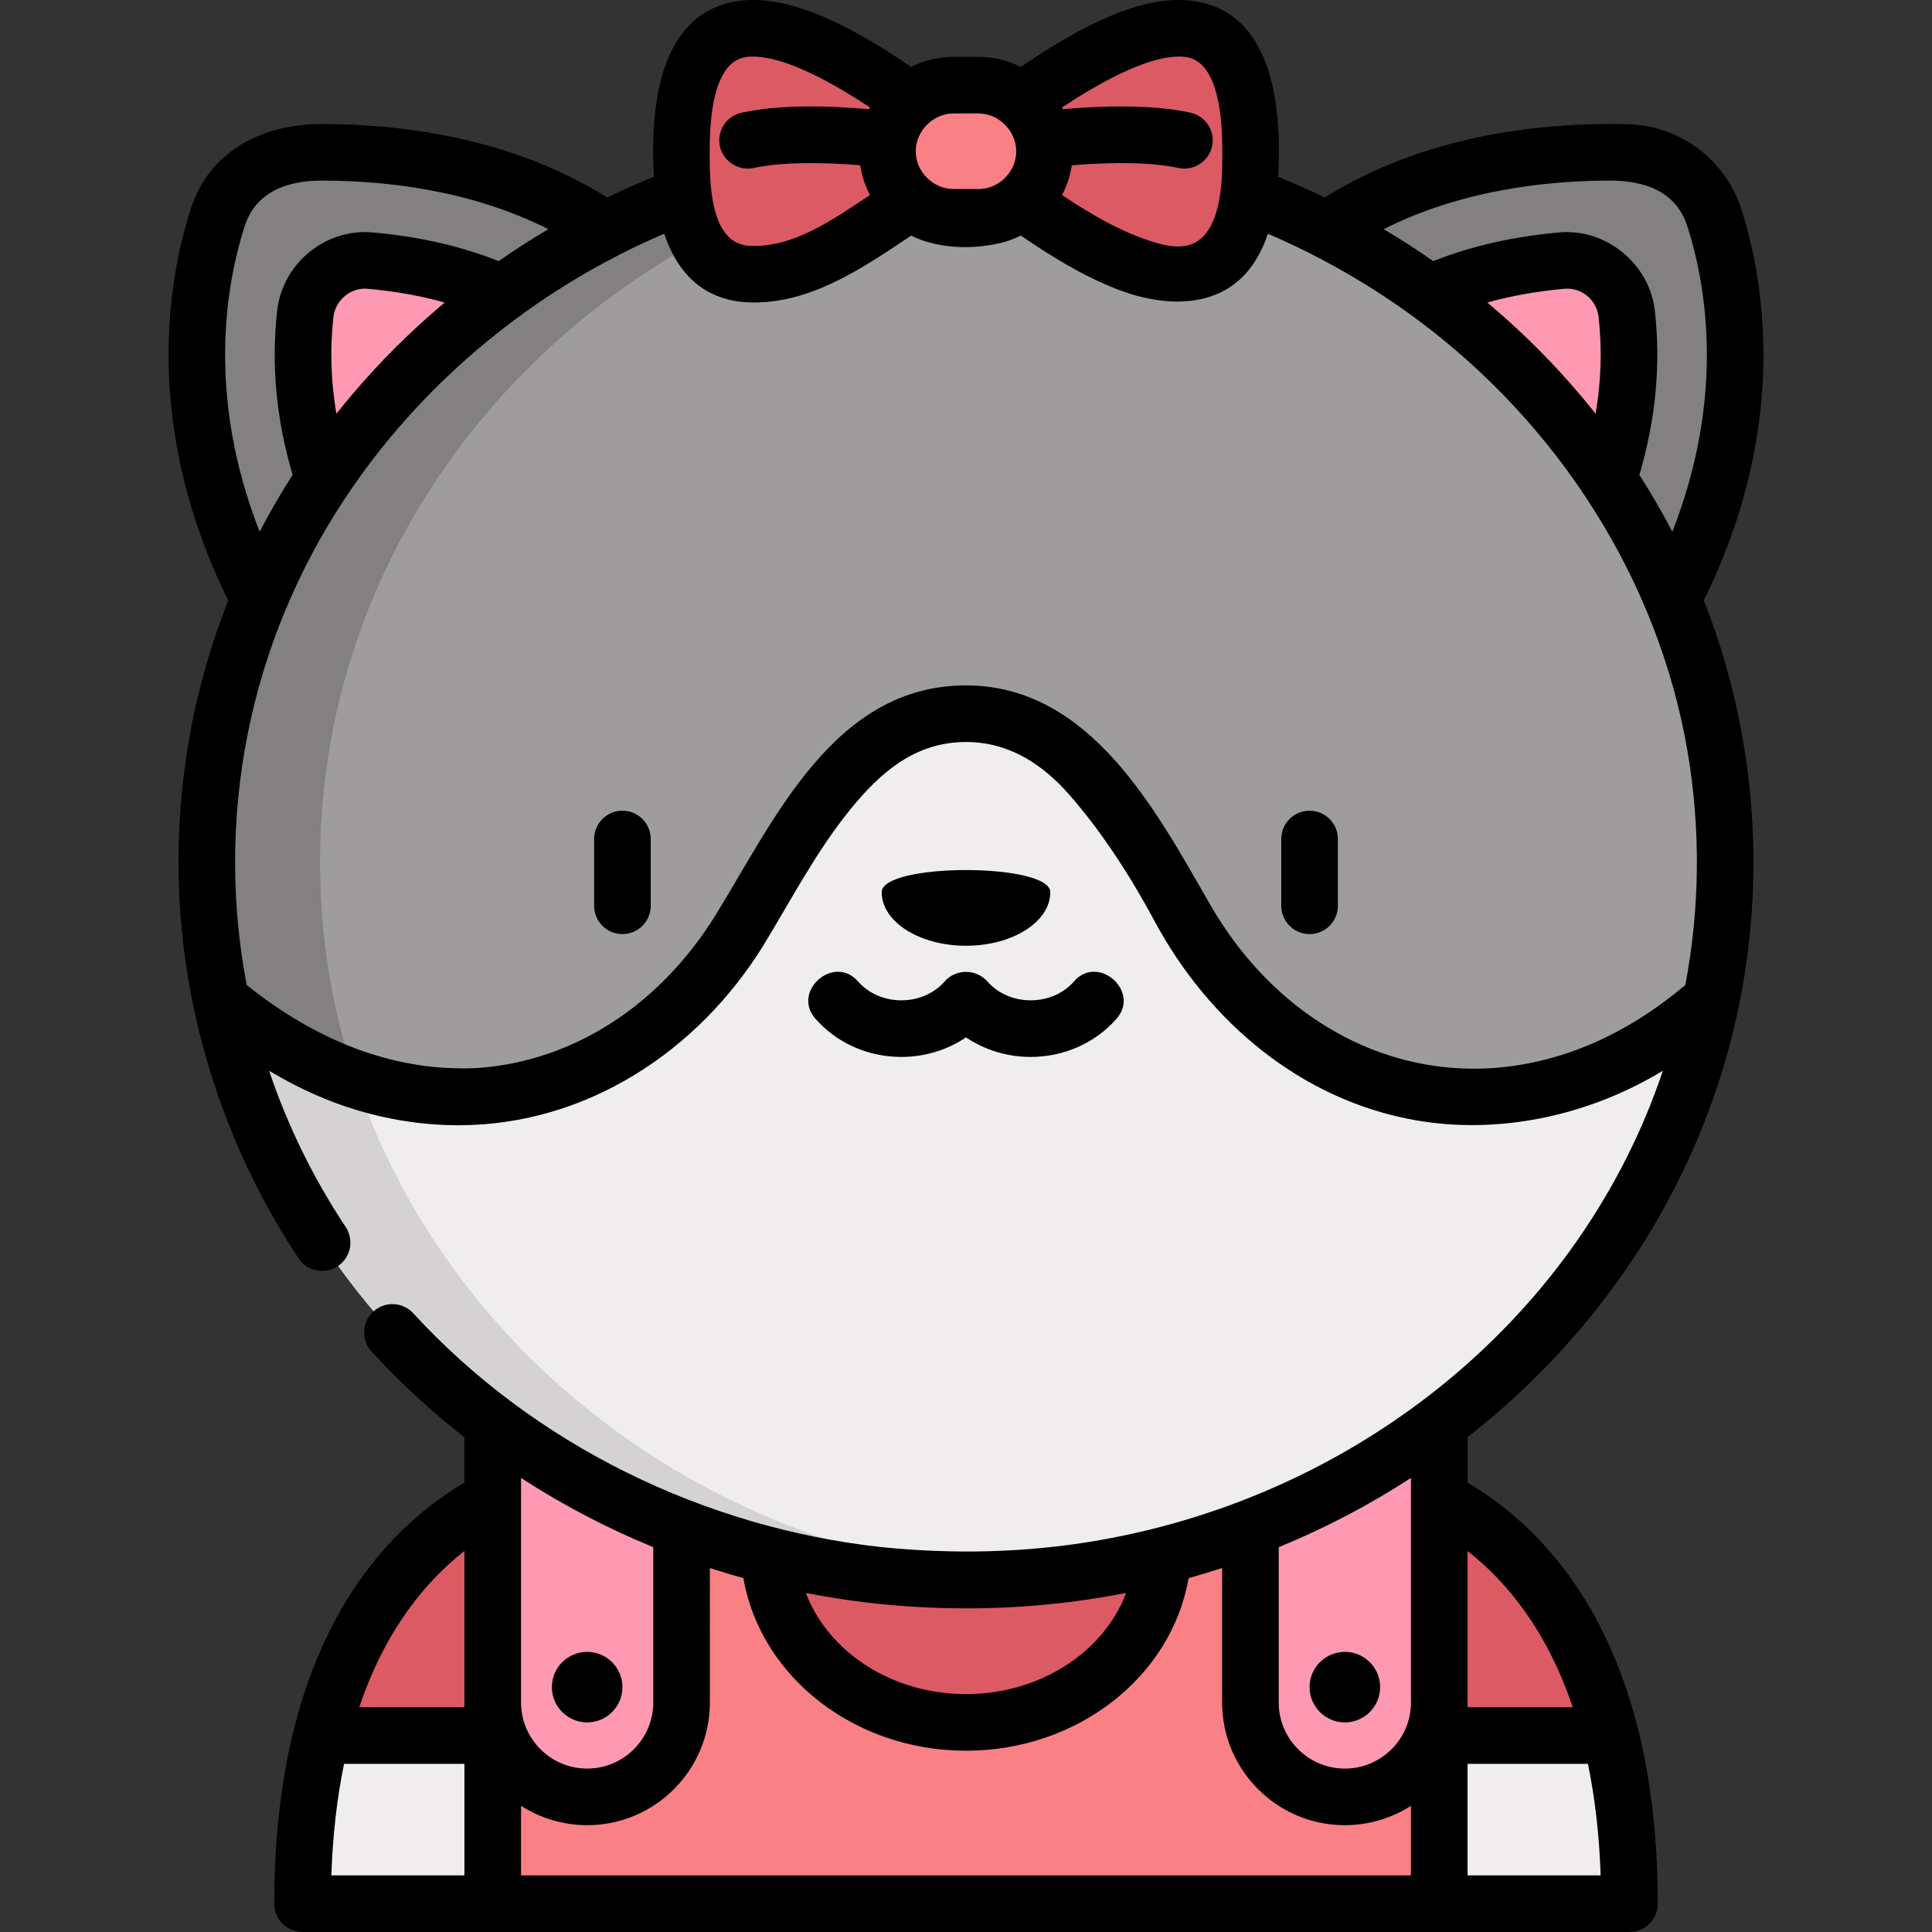 <?xml version="1.0" encoding="iso-8859-1"?>
<!-- Generator: Adobe Illustrator 19.0.0, SVG Export Plug-In . SVG Version: 6.00 Build 0)  -->
<svg version="1.1" id="Layer_1" xmlns="http://www.w3.org/2000/svg" xmlns:xlink="http://www.w3.org/1999/xlink" x="0px" y="0px"
	 viewBox="0 0 512 512" style="enable-background:new 0 0 512 512;" xml:space="preserve">
<rect x="0" y="0" width="512" height="512" fill="#333333" stroke="none"/>
<g>
	<g>
		<path style="fill:#F98084;" d="M381.421,397.329c-11.269-5.846-19.957-6.803-19.957-6.803H150.537c0,0-8.689,0.957-19.957,6.803
			l-21.89,63.854l21.89,43.318h250.842l21.89-43.318L381.421,397.329z"/>
		<path style="fill:#EFEDEE;" d="M113.593,439.914l-28.389,20.017c-3.143,12.489-5.02,27.21-5.02,44.569h50.395v-44.569
			L113.593,439.914z"/>
		<path style="fill:#EFEDEE;" d="M398.408,439.914l28.389,20.017c3.143,12.489,5.02,27.21,5.02,44.569h-50.395v-44.569
			L398.408,439.914z"/>
		<path style="fill:#DC5A64;" d="M130.58,397.329v62.603H85.204C94.53,422.822,115.013,405.407,130.58,397.329z"/>
		<path style="fill:#DC5A64;" d="M381.421,397.329v62.603h45.376C417.471,422.822,396.988,405.407,381.421,397.329z"/>
		<path style="fill:#FF99B1;" d="M130.58,353.568v97.605c0,13.82,11.203,25.023,25.023,25.023h0
			c13.82,0,25.023-11.203,25.023-25.023v-97.605H130.58z"/>
		<path style="fill:#FF99B1;" d="M381.421,353.568v97.605c0,13.82-11.203,25.023-25.023,25.023h0
			c-13.82,0-25.023-11.203-25.023-25.023v-97.605H381.421z"/>
		<ellipse style="fill:#DC5A64;" cx="256" cy="409.716" rx="52.231" ry="46.741"/>
		<path style="fill:#828081;" d="M175.084,73.403c-28.754-30.067-71.315-33.591-94.37-32.982
			c-10.59,0.28-19.818,7.216-23.043,17.306c-7.023,21.977-12.999,64.533,18.924,114.747L175.084,73.403z"/>
		<path style="fill:#FF99B1;" d="M98.204,69.075c-0.053-0.005-0.106-0.009-0.158-0.014c-8.573-0.758-16.16,5.526-17.135,14.077
			c-2.083,18.269,0.415,44.311,19.439,74.235l54.39-64.515C138.948,76.344,116.292,70.694,98.204,69.075z"/>
		<path style="fill:#828081;" d="M336.917,73.403c28.754-30.067,71.315-33.591,94.37-32.982c10.59,0.28,19.818,7.216,23.043,17.306
			c7.023,21.977,12.999,64.533-18.924,114.747L336.917,73.403z"/>
		<path style="fill:#FF99B1;" d="M413.797,69.075c0.053-0.005,0.106-0.009,0.158-0.014c8.573-0.758,16.16,5.526,17.135,14.077
			c2.083,18.269-0.415,44.311-19.439,74.235l-54.39-64.515C373.053,76.344,395.709,70.694,413.797,69.075z"/>
		<path style="fill:#9E9C9D;" d="M453.482,265.021c2.44-11.832,3.716-24.058,3.716-36.565c0-105.088-90.076-190.285-201.197-190.285
			S54.803,123.367,54.803,228.456c0,12.507,1.276,24.733,3.716,36.565l53.923,70.118h274.243L453.482,265.021z"/>
		<path style="fill:#828081;" d="M58.519,265.021L58.519,265.021l53.923,70.118h6.945c-14.92-20.802-25.606-44.542-30.869-70.118
			c-2.44-11.832-3.716-24.058-3.716-36.565c0-100.316,82.082-182.501,186.197-189.759c-1.334-0.093-2.672-0.172-4.014-0.241
			c-0.626-0.032-1.255-0.056-1.882-0.083c-0.97-0.041-1.942-0.077-2.916-0.105c-0.544-0.016-1.088-0.032-1.633-0.043
			c-1.495-0.031-2.992-0.053-4.495-0.054c-0.02,0-0.04,0-0.06,0c-79.869,0-148.865,44.013-181.357,107.79
			c-1.413,2.773-2.756,5.583-4.029,8.429c-3.182,7.114-5.919,14.449-8.178,21.974c-0.452,1.505-0.885,3.018-1.298,4.538
			c-4.135,15.2-6.334,31.134-6.334,47.554c0,11.726,1.135,23.199,3.286,34.337C58.232,263.536,58.367,264.281,58.519,265.021z"/>
		<path style="fill:#EFEDEE;" d="M453.482,265.021C435.457,352.619,353.901,418.74,256,418.74S76.543,352.619,58.519,265.021
			c48.303,42.908,111.469,30.241,140.875-24.414c9.58-17.818,18.935-30.232,27.192-38.864c16.063-16.805,42.767-16.805,58.831,0
			c8.257,8.632,17.612,21.046,27.192,38.864C342.013,295.262,405.179,307.929,453.482,265.021z"/>
		<path style="fill:#D4D2D3;" d="M94.245,286.186c-12.307-4.129-24.423-11.125-35.725-21.165
			C76.544,352.619,158.099,418.74,256,418.74c0.028,0,0.056-0.001,0.084-0.001c1.342,0,2.681-0.017,4.017-0.042
			c0.725-0.015,1.449-0.037,2.172-0.059c0.573-0.017,1.146-0.034,1.718-0.055c0.962-0.037,1.922-0.079,2.88-0.128
			c0.267-0.014,0.534-0.028,0.8-0.042c1.112-0.061,2.222-0.127,3.329-0.205C187.772,412.408,118.638,358.733,94.245,286.186z"/>
		<path style="fill:#DC5A64;" d="M241.316,53.389c-36.536,26.073-60.742,29.41-60.742-13.305s24.207-39.378,60.742-13.305V53.389z"
			/>
		<path style="fill:#DC5A64;" d="M270.685,53.389c36.536,26.073,60.742,29.41,60.742-13.305s-24.207-39.378-60.742-13.305V53.389z"
			/>
		<path style="fill:#F98084;" d="M259.302,22.57h-6.602c-9.673,0-17.514,7.841-17.514,17.514v0c0,9.673,7.841,17.514,17.514,17.514
			h6.602c9.673,0,17.514-7.841,17.514-17.514v0C276.816,30.411,268.975,22.57,259.302,22.57z"/>
	</g>
	<g>
		<path d="M164.95,214.842c-4.142,0-7.5,3.358-7.5,7.5v17.704c0,4.142,3.358,7.5,7.5,7.5s7.5-3.358,7.5-7.5v-17.704
			C172.45,218.2,169.092,214.842,164.95,214.842z"/>
		<path d="M347.05,247.546c4.142,0,7.5-3.358,7.5-7.5v-17.704c0-4.142-3.358-7.5-7.5-7.5s-7.5,3.358-7.5,7.5v17.704
			C339.55,244.188,342.908,247.546,347.05,247.546z"/>
		<path d="M278.342,236.449c0-7.836-44.684-7.836-44.684,0s10.003,14.188,22.342,14.188
			C268.339,250.637,278.342,244.285,278.342,236.449z"/>
		<path d="M227.374,260.079c-6.355-7.271-17.668,2.58-11.294,9.872c5.636,6.448,13.94,10.146,22.783,10.146
			c6.229,0,12.186-1.842,17.136-5.18c4.95,3.338,10.907,5.18,17.136,5.18c8.843,0,17.147-3.698,22.783-10.146
			c6.343-7.258-4.912-17.173-11.294-9.872c-2.787,3.189-6.975,5.018-11.489,5.018c-4.514,0-8.702-1.829-11.49-5.018
			c-2.936-3.359-8.36-3.356-11.293,0c-2.787,3.189-6.975,5.018-11.489,5.018C234.349,265.097,230.161,263.268,227.374,260.079z"/>
		<circle cx="155.601" cy="447.108" r="9.348"/>
		<circle cx="356.398" cy="447.108" r="9.348"/>
		<path d="M60.479,159.107c-8.688,21.989-13.176,45.397-13.176,69.348c0,37.26,11.252,73.958,31.805,105
			c2.287,3.454,6.94,4.399,10.394,2.113s4.399-6.94,2.113-10.394c-8.63-13.034-15.417-26.895-20.285-41.396
			c0.317,0.191,0.639,0.363,0.957,0.55c7.061,4.154,14.62,7.583,22.48,9.92c8.78,2.611,17.906,3.991,27.069,3.954
			c33.655-0.139,63.205-19.625,80.56-47.806c0.021-0.033,0.041-0.066,0.062-0.1c7.392-12.144,13.808-24.58,22.808-35.693
			c8.039-9.927,17.254-17.966,30.735-17.966c11.288,0,20.171,5.769,27.382,13.987c7.865,8.96,15.459,20.215,22.62,33.534
			c14.317,26.621,38.775,47.331,68.993,52.687c22.161,3.928,45.473-1.122,64.74-12.53c0.311-0.184,0.626-0.352,0.936-0.539
			c-21.591,64.346-79.492,112.136-149.266,124.385c-19.147,3.362-38.564,3.801-57.884,1.83c-46.744-5.117-91.929-27-124.001-61.954
			c-2.801-3.053-7.545-3.256-10.597-0.456c-3.052,2.801-3.256,7.545-0.456,10.597c7.589,8.271,15.83,15.861,24.612,22.738v12.001
			c-16.27,9.601-35.92,28.46-45.152,65.192c-3.48,13.828-5.244,29.435-5.244,46.389c0,4.142,3.358,7.5,7.5,7.5h351.633
			c4.142,0,7.5-3.358,7.5-7.5c0-16.946-1.764-32.549-5.246-46.397c-9.23-36.723-28.879-55.583-45.149-65.184v-12.055
			c36.223-28.344,62.408-68.179,71.906-114.33c7.362-35.772,4.113-73.46-9.307-107.427c22.686-46.013,16.06-84.554,9.953-103.663
			c-4.188-13.107-16.239-22.158-29.989-22.521c-1.511-0.04-3.103-0.063-4.766-0.063c-20.632,0-50.068,3.466-75.639,19.479
			c-4.045-1.96-8.169-3.794-12.361-5.509c0.138-2.138,0.208-4.385,0.208-6.746C338.927,6.955,324.472,0,312.346,0
			c-10.789,0-24.161,5.665-41.816,17.742c-3.379-1.706-7.192-2.672-11.229-2.672h-6.602c-4.037,0-7.85,0.967-11.229,2.672
			C223.814,5.665,210.442,0,199.654,0c-12.126,0-26.581,6.955-26.581,40.084c0,2.384,0.083,4.618,0.227,6.738
			c-4.199,1.717-8.329,3.554-12.38,5.518c-25.57-16.014-55.007-19.479-75.64-19.479c-15.482,0-29.751,6.937-34.753,22.583
			C44.42,74.555,37.795,113.097,60.479,159.107z M373.921,397.321c0,0.002,0,0.005,0,0.007v53.854
			c-0.005,9.657-7.863,17.513-17.522,17.513c-9.663,0-17.523-7.86-17.523-17.522v-41.151c12.284-5.04,24.013-11.185,35.046-18.355
			V397.321z M244.452,425.935c18.065,0.929,36.235-0.307,53.989-3.786c-5.936,15.645-22.762,26.807-42.442,26.807
			s-36.506-11.162-42.442-26.808C223.702,424.136,234.015,425.398,244.452,425.935z M173.124,410.021v41.151
			c0,9.662-7.86,17.522-17.522,17.522s-17.522-7.86-17.522-17.522v-59.506C149.11,398.835,160.841,404.981,173.124,410.021z
			 M123.079,411.038v41.393H95.206C102.107,431.924,112.807,419.072,123.079,411.038z M91.179,467.431h31.9V497h-35.27
			C88.169,486.425,89.296,476.523,91.179,467.431z M138.079,478.56c5.175,3.329,11.374,5.135,17.522,5.135
			c17.933,0,32.522-14.59,32.522-32.522V415.54c2.942,0.96,5.905,1.85,8.882,2.682c4.51,26.05,29.339,45.735,58.994,45.735
			c29.655,0,54.484-19.685,58.993-45.734c2.978-0.832,5.94-1.722,8.882-2.682v35.633c0,17.933,14.59,32.522,32.523,32.522
			c6.179,0,12.325-1.791,17.522-5.135V497H138.079L138.079,478.56z M388.921,497v-29.569h31.9c1.882,9.094,3.011,18.994,3.37,29.569
			H388.921z M416.794,452.431h-27.873v-41.393C399.193,419.072,409.892,431.925,416.794,452.431z M89.142,109.639
			c-1.474-8.664-1.738-17.247-0.78-25.652c0.5-4.392,4.549-7.853,8.99-7.459l0.183,0.017c7.255,0.649,14.045,1.865,20.308,3.63
			c-9.117,7.641-17.545,16.056-25.193,25.173C92.452,105.583,90.098,108.431,89.142,109.639z M414.614,76.532
			c4.532-0.403,8.508,2.939,9.023,7.455c0.958,8.404,0.695,16.987-0.78,25.652c-0.104-0.13-0.212-0.257-0.316-0.388
			c-8.458-10.609-17.985-20.361-28.385-29.075c6.264-1.765,13.053-2.981,20.308-3.631L414.614,76.532z M426.719,47.86
			c8.953,0,17.457,2.737,20.465,12.15c4.899,15.329,10.153,44.821-3.99,80.905c-2.676-5.125-5.589-10.154-8.746-15.071
			c4.339-14.653,5.72-29.288,4.093-43.557c-1.407-12.336-12.861-21.786-25.247-20.698c-0.003,0-0.164,0.015-0.167,0.015
			c-12.23,1.096-23.401,3.65-33.282,7.603c-4.266-2.982-8.656-5.807-13.158-8.475C387.392,50.269,410.157,47.86,426.719,47.86z
			 M312.346,15c3.167,0,11.581,0,11.581,25.085c0,4.692-0.031,9.436-1.058,14.038c-0.778,3.488-2.104,7.169-5.028,9.432
			c-3.254,2.518-7.603,1.901-11.289,0.835c-8.921-2.58-17.149-7.425-24.841-12.524c-0.086-0.057-0.172-0.113-0.259-0.171
			c0.028-0.053,0.052-0.109,0.08-0.163c1.243-2.42,2.106-5.043,2.508-7.735c11.866-0.966,21.556-0.727,28.26,0.726
			c3.995,0.864,8.052-1.747,8.918-5.742c0.877-4.048-1.694-8.041-5.742-8.918c-8.452-1.831-19.8-2.139-33.789-0.924
			c-0.05-0.101-0.102-0.201-0.154-0.301c-0.028-0.055-0.052-0.111-0.081-0.166C298.08,17.465,307.367,15,312.346,15z M259.301,30.07
			c5.796,0,10.577,5.262,9.957,11.074c-0.532,4.993-4.937,8.955-9.957,8.955c0,0-6.602,0-6.612,0
			c-5.413-0.007-10.004-4.595-10.004-10.014c0-5.398,4.616-10.014,10.014-10.014C252.699,30.07,259.3,30.07,259.301,30.07z
			 M199.654,15c4.979,0,14.266,2.465,30.896,13.471c-0.028,0.054-0.052,0.11-0.08,0.164c-0.052,0.101-0.104,0.201-0.155,0.302
			c-13.989-1.215-25.337-0.907-33.789,0.924c-4.048,0.877-6.619,4.87-5.742,8.918c0.861,3.973,4.952,6.601,8.918,5.742
			c6.703-1.453,16.394-1.692,28.26-0.726c0.033,0.221,0.074,0.438,0.113,0.658c0.446,2.521,1.288,4.973,2.474,7.241
			c-0.078,0.051-0.155,0.102-0.233,0.153c-9.287,6.127-20.082,13.953-31.769,13.293c-10.684-0.604-10.474-17.657-10.474-25.057
			C188.073,15,196.486,15,199.654,15z M177.102,64.781c5.011,11.885,13.882,15.207,21.9,15.376
			c15.135,0.32,28.41-8.315,40.502-16.404c0.655-0.438,1.303-0.867,1.976-1.321c1.702,0.857,3.513,1.526,5.408,1.979
			c0.023,0.005,0.046,0.01,0.069,0.016c5.856,1.495,12.208,1.333,18.083,0c0.024-0.005,0.047-0.011,0.071-0.016
			c1.893-0.452,3.702-1.119,5.413-1.981c7.978,5.458,16.283,10.578,25.305,14.133c13.012,5.126,28.78,5.649,36.981-7.65
			c1.267-2.054,2.331-4.371,3.2-6.962c13.951,5.971,27.446,13.719,39.634,22.772c37.145,27.594,63.805,68.724,71.594,114.531
			c3.47,20.406,3.266,41.455-0.613,61.786c-0.022,0.019-0.043,0.038-0.065,0.057c-7.354,6.21-15.67,11.609-24.591,15.454
			c-10.632,4.583-22.415,7.087-34.093,6.61c-0.048-0.002-0.095-0.003-0.143-0.005c-27.011-1.028-51.647-16.933-66.867-43.149
			c-0.073-0.127-0.149-0.252-0.222-0.38c-14.265-24.82-31.718-57.987-64.645-57.987c-34.887,0-50.692,35.449-66.257,60.698
			c-14.789,23.989-37.662,38.797-62.821,40.67c-0.018,0.001-0.036,0.002-0.053,0.003c-23.015,1.261-43.772-7.79-61.433-21.919
			c-0.02-0.017-0.04-0.035-0.06-0.052c-2.039-10.679-3.072-21.627-3.072-32.584c0-23.052,4.525-45.564,13.262-66.617
			c0.023-0.051,0.053-0.097,0.075-0.149c16.898-40.708,49.135-74.012,88.208-94.036c0.069-0.035,0.129-0.08,0.197-0.117
			c3.911-1.99,7.901-3.859,11.968-5.599C176.322,62.851,177.082,64.734,177.102,64.781z M64.815,60.01
			c2.997-9.377,11.562-12.15,20.466-12.15c16.562,0,39.326,2.408,60.03,12.872c-4.501,2.668-8.891,5.493-13.157,8.475
			c-9.881-3.953-21.051-6.507-33.261-7.6l-0.188-0.017c-12.492-1.097-23.828,8.262-25.247,20.699
			c-1.626,14.271-0.245,28.906,4.093,43.556c-3.157,4.917-6.071,9.946-8.746,15.071C54.663,104.833,59.916,75.34,64.815,60.01z"/>
	</g>
</g>
<g>
</g>
<g>
</g>
<g>
</g>
<g>
</g>
<g>
</g>
<g>
</g>
<g>
</g>
<g>
</g>
<g>
</g>
<g>
</g>
<g>
</g>
<g>
</g>
<g>
</g>
<g>
</g>
<g>
</g>
</svg>
